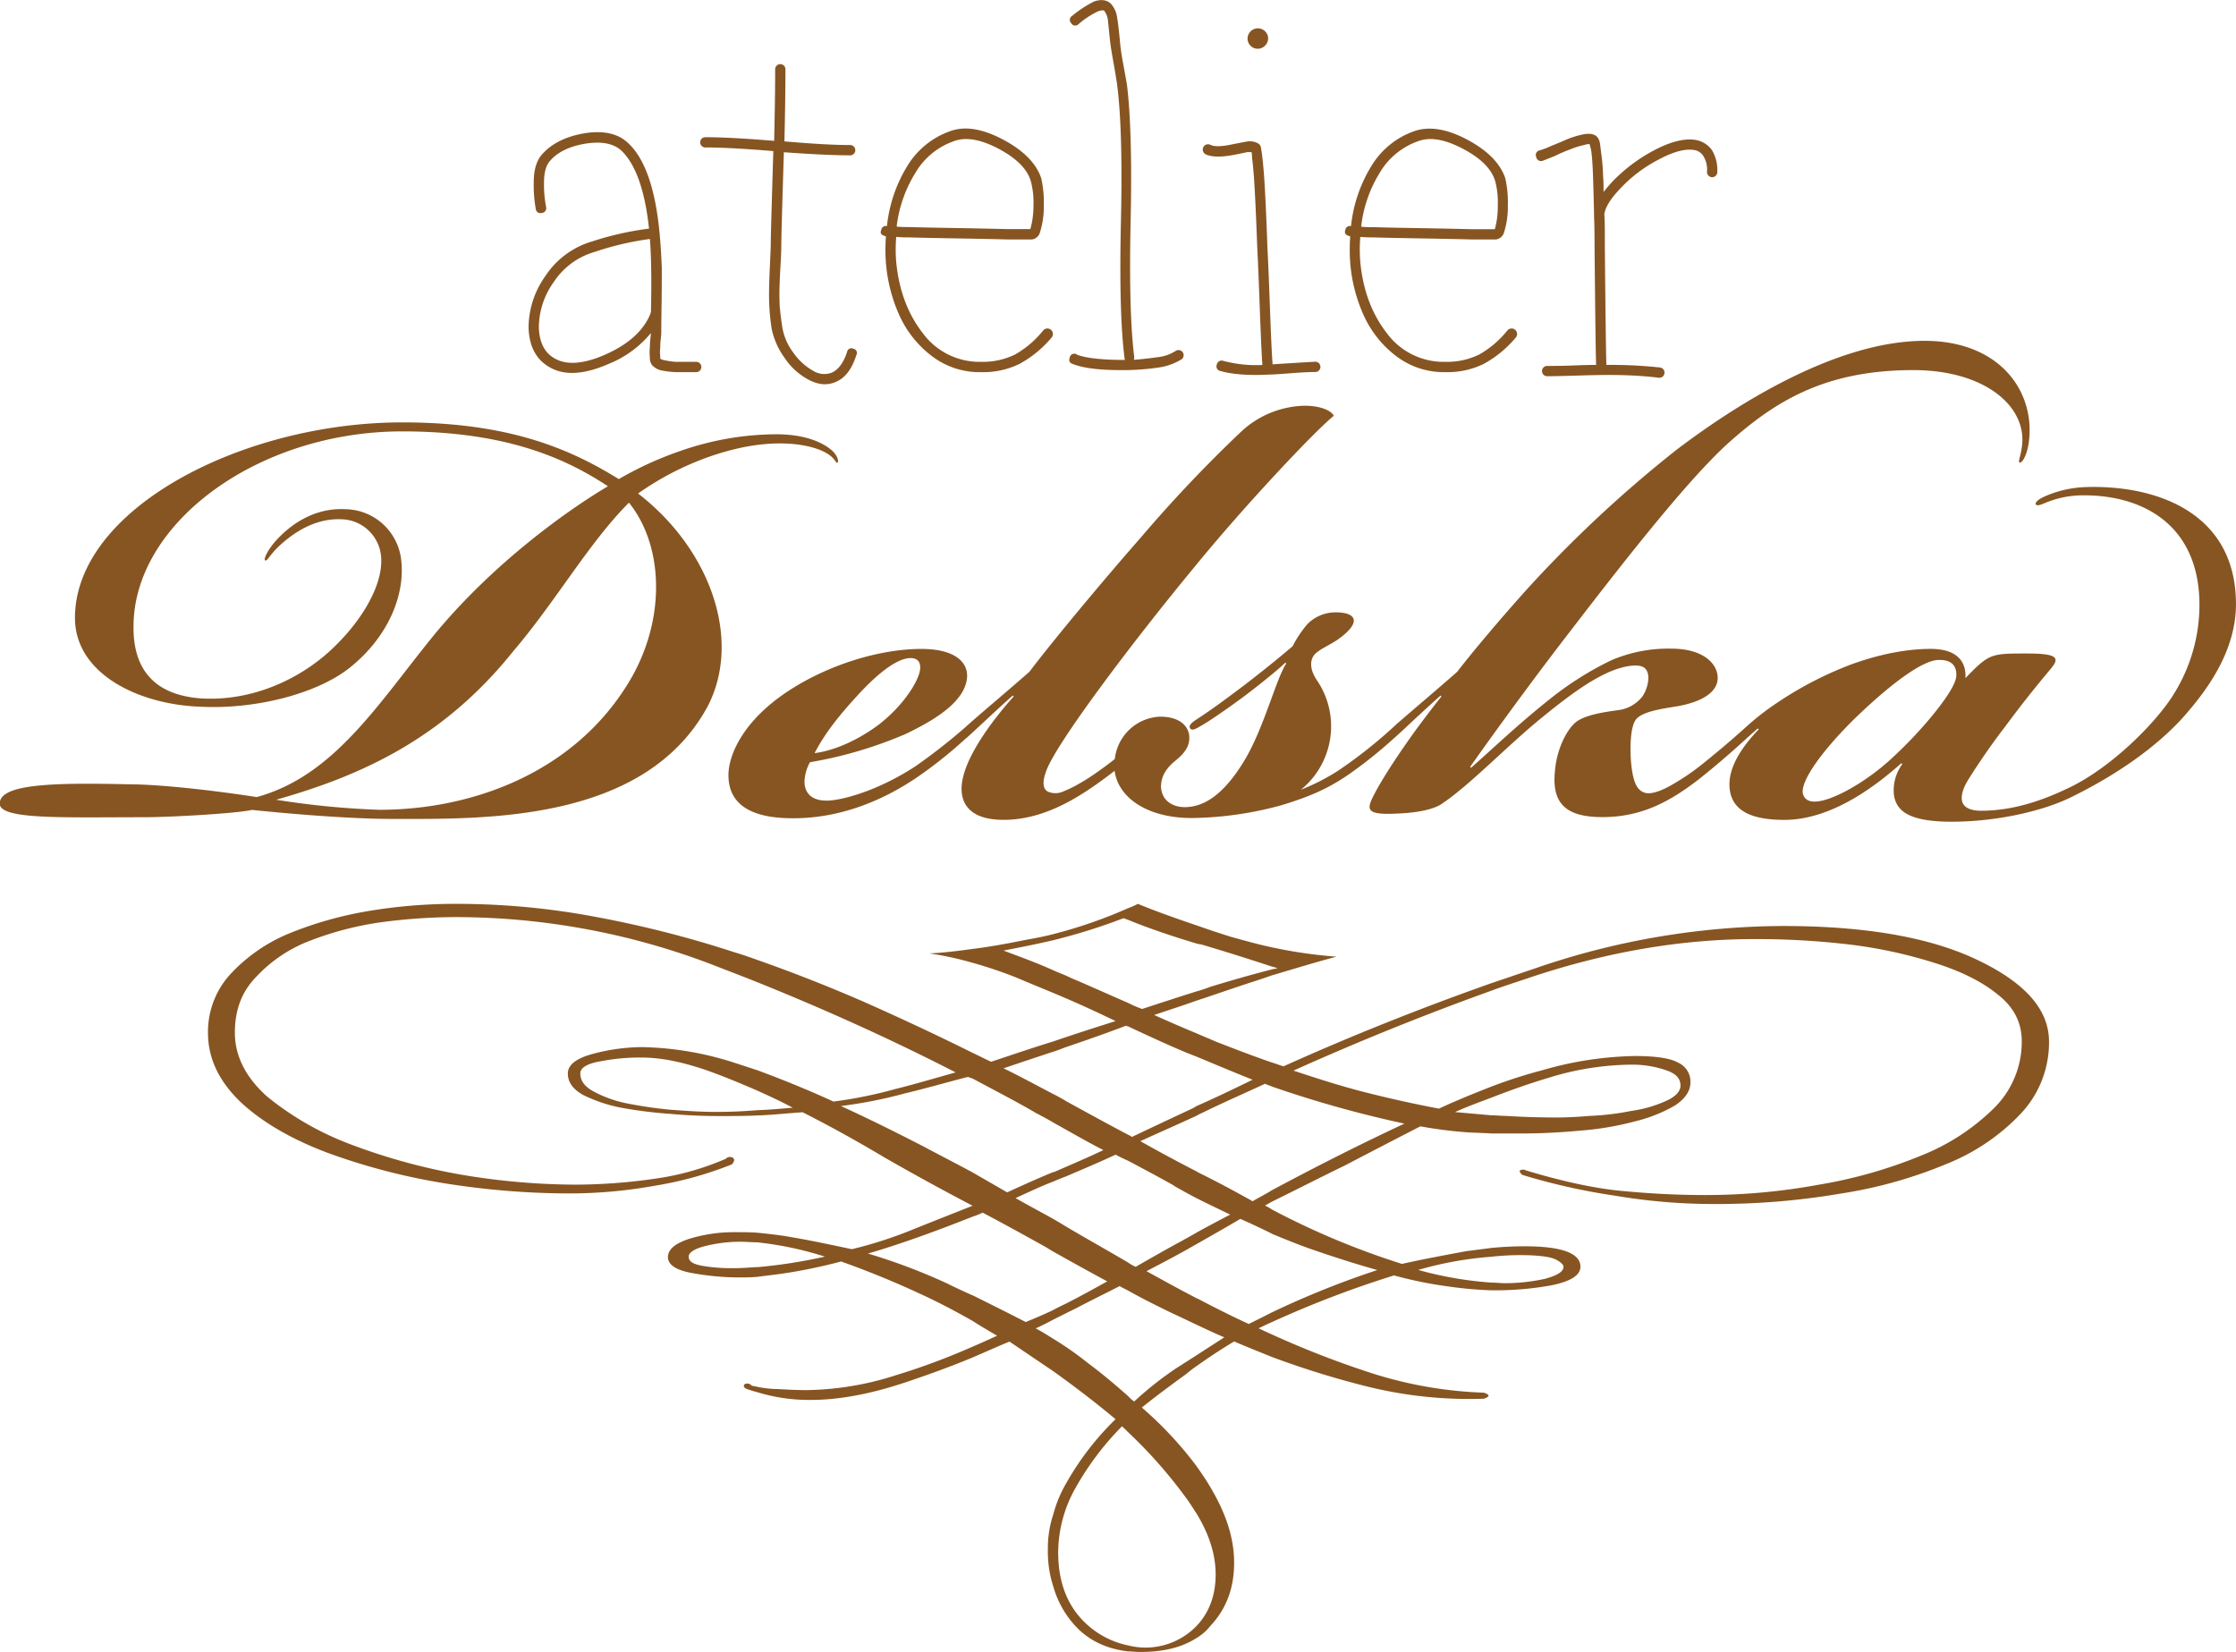 <svg id="Layer_1" data-name="Layer 1" xmlns="http://www.w3.org/2000/svg" viewBox="0 0 611.18 451.5"><title>delska-logo</title><path d="M113.87,224.39c25,0,68.71,1,85.95-30.73,9.49-18.24.75-43-19-58.22A79.27,79.27,0,0,1,196.07,127c7.24-3,15.49-5.25,23.48-5.25,6,0,10.25,1.25,12.5,2.5,2.75,1.5,2.75,3,3.25,2.75s0-2.25-2-3.75c-2.25-1.75-6.75-4-14.74-4a80.11,80.11,0,0,0-26,4.5,93.79,93.79,0,0,0-17,7.75c-13-8-29.48-15.5-59.21-15.5-43.73,0-89.7,23.74-89.45,53.72.25,15.24,17.74,23.49,34.48,24,14.74.75,31.73-3.5,40.73-10.75,10-8,15-19.23,14-29a15.59,15.59,0,0,0-15.24-14.24c-9.25-.5-15.49,5-18,7.5-3.25,3.24-4.5,6.24-4,6.49.75.25,1.25-1.75,4.75-4.74,4-3.5,9.49-6.75,16-6.5a11.15,11.15,0,0,1,11,11.24v.25c0,7-5.25,16.24-13.49,24-8.75,8.24-21.74,14.24-35.48,13.49-12-.75-19-7-18.74-20,.25-28,34-53,73.46-53,29,0,45.22,7.75,56.21,15-11,6.5-31.73,21.24-48,41.23-15,18.49-27,38-48,43.72-13-2-27-3.49-35-3.49-21.23-.5-34.73,0-35.23,5-.75,4.75,17,4,39.48,4,7,0,25-1,29.48-2C82.14,222.64,100.63,224.39,113.87,224.39Zm32.73-45.72c11.74-13.74,20.74-29.73,31.73-40.73,10,12.49,10,33.48-.75,50.22-15,23.74-42.22,33.73-67.46,33.73a226.08,226.08,0,0,1-28.23-2.75C104.87,212.65,127.36,202.65,146.6,178.67Z" transform="translate(-6.41 -0.55)" fill="#875522"/><path d="M576.36,133.69a29.91,29.91,0,0,0-11.49,2.75c-1.5.75-2.25,1.5-2,2,.5.5,1.5,0,2.75-.5a26.86,26.86,0,0,1,10.5-2c16.23,0,31.48,8.25,31.48,30a46.1,46.1,0,0,1-9.75,28.23c-6.24,8-16.49,17.24-26,21.74-7.25,3.49-15.24,6.24-24,6.24-2,0-4-.5-4.74-1.75-.76-1-.76-3.25,1-6.24,1.5-2.5,5.75-9,10-14.5,5-6.74,8-10.49,13-16.49,2.5-3,1.25-4-6.75-4-9.74,0-10.24,0-16.73,6.74.24-3.5-1.26-8-9.5-8-9,0-18.24,2.75-24.24,5.24a99.05,99.05,0,0,0-17.74,9.5,71.49,71.49,0,0,0-7.15,5.42l-.09.08-.26.23c-.72.63-1.46,1.29-2.24,2l0,0c-2.7,2.41-6.06,5.29-10,8.46a63.39,63.39,0,0,1-9.49,6.49c-2.25,1.26-4.75,2.25-6.5,2-2.5-.49-3.75-2.74-4.25-9.24-.24-4.25,0-9.25,1.5-11,1.75-2,6.5-2.75,11.25-3.5,7-1.25,11-4,11-7.75s-3.75-8-12.74-8a39.47,39.47,0,0,0-16.49,3.25A88.14,88.14,0,0,0,430,191.66c-8.5,6.75-15,13-21.49,18.74l-.25-.25c3.5-5,15.49-21.74,27.48-37.23,16.49-21.49,32-41,42.48-50.72,13.24-12,27-20.49,51.22-20.49,18.74,0,30.48,9.25,29.73,20-.25,3.25-1.25,5-.75,5.25.75.25,2-2,2.5-5.25,2-13.74-7.5-28-28.48-28-25,0-53.22,18.74-67.71,29.73a341.29,341.29,0,0,0-41,38.23c-6.75,7.49-15,17.24-19,22.49-5.94,5.22-11.64,10-15.83,13.66l-.41.33a130.22,130.22,0,0,1-16.24,13A58.11,58.11,0,0,1,362,216.4a22.33,22.33,0,0,0,4.49-29.74c-1.75-2.49-2.5-5.49-.5-7.49,1.75-1.5,3.75-2.25,6-3.75,6.74-4.75,5.25-7.5-.5-7.5a10.79,10.79,0,0,0-7.75,3.25,30.47,30.47,0,0,0-4,6c-3.5,3-9,7.49-15,12-4,3-7.75,5.75-11.25,8-1.5,1-2.25,1.74-1.75,2.49s1.75,0,3-.75c2.25-1.24,8-5.24,12-8.24,3-2.25,9-7,11-9l.25.25c-2.75,4-6.25,18.24-11.75,27-5.24,8.49-10.49,12.24-16,12.24-3,0-6.24-1.5-6.49-5.5,0-3,1.5-5.24,4-7.24,2.74-2.25,3.74-4,3.74-6.25,0-3-2.49-5.74-8-5.74A13,13,0,0,0,311.13,208c-.39.32-.77.62-1.12.89-5.24,4-9.24,6.49-13,8a5.13,5.13,0,0,1-4.25,0c-1.25-.75-1.49-2.5-.5-5.25,2.25-7.25,24-36,40.73-56.22,13.24-16.24,32.73-37,38-41.22-.75-1.5-3.75-2.75-8-2.75a26.23,26.23,0,0,0-17.49,7.24,377.32,377.32,0,0,0-27.23,28.74c-10.74,12.24-24.24,28.48-30.48,36.73-6.25,5.49-12.25,10.49-16.49,14.24-.36.31-.68.61-1,.9a160.4,160.4,0,0,1-13.51,10.59c-11,7.24-21,9.49-24.23,9.49h-.25c-4,0-6-2-6-5.24a11.72,11.72,0,0,1,1.5-5.25A114.21,114.21,0,0,0,254,201.15c7.75-3.74,16.24-8.74,16.75-15.49.25-4.24-3.5-7.74-12.5-7.74-11.24,0-25.48,4.25-36.73,11.74-12,8-16,17.24-16,22.74,0,6.49,4,12.49,20.24,11.74,10.5-.5,21.24-4.25,31.48-11.24a120.61,120.61,0,0,0,13.14-10.49,4.45,4.45,0,0,0,.61-.51c2.5-2.25,7.74-7.24,12.24-11.24l.25.25c-6.25,7-14.24,17.74-14.24,25.24,0,4.49,2.75,8.49,11.49,8.49,10.5,0,19.74-5.5,27.48-11.24.87-.63,1.84-1.37,2.86-2.17.93,7.17,8.69,12.91,21.13,12.91a96.52,96.52,0,0,0,24.49-3.5c6.49-2,12-4,18.49-8.49a125.92,125.92,0,0,0,12.33-9.88,3.51,3.51,0,0,0,.41-.37l.45-.4c.89-.8,1.67-1.52,2.3-2.1l.22-.23c2.68-2.48,6.16-5.74,9.28-8.51l.24.25c-3,3.75-6.74,8.74-8.49,11.24-4.25,6-8.49,12.5-10.49,16.74-1.5,3.25-1,4.5,7.49,4,5.5-.25,9.75-1.25,11.75-2.75,7.49-5,18-16,27.23-23.48,6.75-5.5,12.74-10,18.49-12.49,3.5-1.51,7.49-2.25,9.24-1.26,2.5,1.5,1,6.5-.5,8.25a9.91,9.91,0,0,1-6.49,3.5c-3.5.5-9.25,1.25-11.75,3.5-2,1.75-5,6.74-5.49,13.49-.75,8.49,3,12.24,13,12.24,11,0,18.74-4.5,26.24-10.24,5.65-4.48,10.39-8.71,13.64-11.7l.35-.3c.25-.25,2.25-2,2.25-2l.25.26c-5.5,5.74-8,10.74-8,15,0,7.24,6,9.74,15,9.74,13.25,0,25.49-9.74,32-15.49l.25.25a12,12,0,0,0-2.25,8.74c.76,3.75,3.5,7,15.75,7,12.49,0,25.23-3,32.73-6.75,12.24-6,23-13.49,30.48-21.73,5.74-6.5,14.49-17.49,14.49-31C617.59,140.69,595.85,133,576.36,133.69ZM240.55,190.91c7.25-8,12-10.49,14.74-10.49,2.25,0,3,1.5,2.5,3.75-.75,3.24-4.74,9.49-11.24,14.49-6.75,5-13.24,7.24-17.49,7.74C231.56,201.65,234.81,197.16,240.55,190.91Zm282.85,17c-6.75,6.25-16.24,11.74-21,11.74-1.75,0-3-.75-3.25-2.5-.25-3.24,4.5-10.49,13.74-19.73,9.25-9,18.74-16.49,23.49-16.49h.25c2.75,0,4.75,1.25,4.49,4.49C540.89,189.41,531.14,200.9,523.4,207.9Z" transform="translate(-6.41 -0.55)" fill="#875522"/><path d="M155.39,76.13a24.35,24.35,0,0,0-4.5,14.06q.27,7.73,5.9,10.82,6,3.38,16-1a28.78,28.78,0,0,0,11.53-8.43c0,.19-.05.71-.14,1.55-.1,1-.14,1.83-.14,2.39a10.58,10.58,0,0,0,0,2.53,3.58,3.58,0,0,0,.56,2.25,4.92,4.92,0,0,0,2.81,1.54,26.63,26.63,0,0,0,3.51.42h5.91a1.41,1.41,0,0,0,0-2.81h-5.77A21.84,21.84,0,0,1,188,99a3,3,0,0,1-1.12-.42v-.7a8.35,8.35,0,0,1,0-2.25c0-.47,0-1.27.14-2.39.09-.84.14-1.41.14-1.69,0-.46,0-2.76.07-6.88s.07-7.74.07-10.83c-.1-2.9-.28-5.95-.56-9.13q-1.69-18.55-8.58-25-4.22-4.08-12.37-2.67-7.59,1.41-11.38,5.9-2.11,2.53-2.11,7.45a37.45,37.45,0,0,0,.56,7.31,1.27,1.27,0,0,0,1.62,1.06,1.31,1.31,0,0,0,1.2-1.62,31.89,31.89,0,0,1-.57-6.75q0-3.93,1.55-5.76,3.09-3.66,9.56-4.78,6.73-1.12,10,1.83,5.9,5.63,7.59,21.36a82.9,82.9,0,0,0-15.61,3.52A23,23,0,0,0,155.39,76.13Zm28.67-10.26q.56,7.3.28,20a1,1,0,0,0-.14.42q-2.82,7-12.51,11.25c-5.81,2.52-10.36,2.86-13.64,1-2.71-1.5-4.17-4.26-4.35-8.29a21.35,21.35,0,0,1,4-12.51A20,20,0,0,1,169,69.39,80.33,80.33,0,0,1,184.06,65.87Z" transform="translate(-6.41 -0.55)" fill="#875522"/><path d="M199.24,40.85q6.47,0,18.55,1-.71,22.77-.7,25.44c0,.65-.1,2.93-.28,6.81s-.24,7-.15,9.42a59.9,59.9,0,0,0,.71,7.1A21,21,0,0,0,221,98.55a17.87,17.87,0,0,0,6.25,5.69c2.72,1.5,5.25,1.74,7.6.7q3.8-1.55,5.62-7.31a1.16,1.16,0,0,0-.78-1.75,1.19,1.19,0,0,0-1.75.91c-1,3-2.44,4.87-4.22,5.63a5.74,5.74,0,0,1-5.13-.57,16.31,16.31,0,0,1-5.34-4.92,15.89,15.89,0,0,1-3-6.88q-.42-2.67-.71-5.63c-.09-2.06-.11-3.86-.06-5.41s.14-3.56.28-6,.21-4.38.21-5.69q0-2.81.7-25.16,11.52.84,18,.84a1.41,1.41,0,1,0,0-2.81q-6.47,0-17.85-1,.28-11.54.28-19.82a1.41,1.41,0,0,0-2.81,0q0,8.15-.28,19.68-12.09-1-18.69-1a1.41,1.41,0,1,0,0,2.81Z" transform="translate(-6.41 -0.55)" fill="#875522"/><path d="M248.15,65a.57.57,0,0,0,.42.14,47,47,0,0,0,0,7.31,43.32,43.32,0,0,0,3.72,14.4,29,29,0,0,0,8.79,11,21.51,21.51,0,0,0,13.49,4.42A22.61,22.61,0,0,0,285.11,100a30.76,30.76,0,0,0,8.72-7.16,1.5,1.5,0,0,0-2.25-2,26.8,26.8,0,0,1-7.73,6.61,20,20,0,0,1-9.28,2,19.25,19.25,0,0,1-15.95-7.87q-6.12-7.87-7.24-19.39a41.71,41.71,0,0,1,0-6.89,36.31,36.31,0,0,0,3.65.14q4.79.14,13.36.28,7.73.13,13.35.28h6.75a2.67,2.67,0,0,0,2.1-1.68,23.18,23.18,0,0,0,1.13-7.59,30.09,30.09,0,0,0-.7-7.45q-2-6-10.12-10.41-8.29-4.49-14.2-2.66a22.35,22.35,0,0,0-12.23,9.62,39.06,39.06,0,0,0-5.62,16.52,1.25,1.25,0,0,0-1.55,1C246.93,64.19,247.21,64.75,248.15,65Zm8.64-17.5A19.8,19.8,0,0,1,267.54,39q4.79-1.55,12,2.31t8.64,8.79a22.51,22.51,0,0,1,.71,6.61,23.37,23.37,0,0,1-.85,6.46h-6.18q-5.76-.14-13.35-.28-9.13-.14-13.5-.28c-1.31,0-2.48,0-3.51-.14A35.67,35.67,0,0,1,256.79,47.53Z" transform="translate(-6.41 -0.55)" fill="#875522"/><path d="M298.81,98.27c-.32.89-.07,1.47.78,1.75q4.5,1.83,14.9,1.69a68.67,68.67,0,0,0,8.57-.7,16.61,16.61,0,0,0,6.32-2.25,1.4,1.4,0,1,0-1.68-2.25,11.31,11.31,0,0,1-5.06,1.69c-1.88.28-4,.51-6.33.7a2.1,2.1,0,0,0,.14-.7q-1.54-12.09-1-37t-1-37.45c0-.1-.38-2.2-1.13-6.33a56.37,56.37,0,0,1-.84-6.18c-.28-2.81-.52-4.74-.7-5.76A7.07,7.07,0,0,0,310,1.5Q308.3,0,305.49.94a31,31,0,0,0-6,3.93,1.25,1.25,0,0,0-.28,2,1.24,1.24,0,0,0,2,.28,23.9,23.9,0,0,1,5.35-3.51c.84-.28,1.4-.33,1.68-.14a5.5,5.5,0,0,1,1,2.53l.56,5.48q.27,2.38,1,6.32.84,4.78,1,6.19,1.56,12.36,1,37.1-.57,25.17,1,37.39a.57.57,0,0,0,.14.42q-9.27,0-13.07-1.4A1.26,1.26,0,0,0,298.81,98.27Z" transform="translate(-6.41 -0.55)" fill="#875522"/><path d="M350.19,13.87a2.67,2.67,0,0,0,2-.85,2.7,2.7,0,0,0,0-3.93,2.81,2.81,0,0,0-4.77,2,2.68,2.68,0,0,0,.84,2A2.66,2.66,0,0,0,350.19,13.87Z" transform="translate(-6.41 -0.55)" fill="#875522"/><path d="M335.85,42.68c1.69.84,4.4.89,8.15.14,1.87-.37,3-.61,3.38-.7h1.12a6.87,6.87,0,0,1,.14,1.55c.19,1.31.37,3.27.56,5.9q.42,6.47.85,18.41.27,5.2.56,13t.49,12.58q.21,4.78.35,6.46v.29a34.69,34.69,0,0,1-10.68-1.13,1.34,1.34,0,0,0-1.76,1,1.29,1.29,0,0,0,.92,1.76q4.9,1.41,13.21,1,1.26,0,5.9-.36t7-.35a1.41,1.41,0,0,0,0-2.81q-.57,0-11.81.71v-.43q-.13-1.55-.35-6.32c-.14-3.19-.3-7.35-.49-12.51s-.38-9.51-.56-13.07q-.42-11.94-.85-18.41c-.19-2.63-.37-4.69-.56-6.19-.09-.75-.19-1.36-.28-1.82a1.63,1.63,0,0,0-.14-.71,1.41,1.41,0,0,0-.56-.84,4.62,4.62,0,0,0-3.38-.56c-.56.09-1.78.33-3.65.7q-4.63,1-6.19.14a1.45,1.45,0,0,0-1.4,2.53Z" transform="translate(-6.41 -0.55)" fill="#875522"/><path d="M375.06,65a.59.59,0,0,0,.42.14,49.55,49.55,0,0,0,0,7.31,43.09,43.09,0,0,0,3.73,14.4,28.92,28.92,0,0,0,8.78,11,21.52,21.52,0,0,0,13.5,4.42A22.63,22.63,0,0,0,412,100a30.73,30.73,0,0,0,8.71-7.16,1.5,1.5,0,0,0-2.25-2,26.67,26.67,0,0,1-7.73,6.61,20,20,0,0,1-9.27,2,19.27,19.27,0,0,1-16-7.87q-6.12-7.87-7.23-19.39a41.71,41.71,0,0,1,0-6.89,36.05,36.05,0,0,0,3.65.14q4.77.14,13.35.28,7.72.13,13.35.28h6.75a2.69,2.69,0,0,0,2.11-1.68,23.23,23.23,0,0,0,1.12-7.59,29.61,29.61,0,0,0-.7-7.45q-2-6-10.12-10.41t-14.2-2.66a22.3,22.3,0,0,0-12.22,9.62,39.07,39.07,0,0,0-5.63,16.52,1.24,1.24,0,0,0-1.54,1C373.84,64.19,374.12,64.75,375.06,65Zm8.64-17.5A19.82,19.82,0,0,1,394.46,39q4.77-1.55,12,2.31t8.65,8.79a22.59,22.59,0,0,1,.7,6.61A23.07,23.07,0,0,1,415,63.2h-6.19q-5.76-.14-13.35-.28-9.13-.14-13.49-.28c-1.31,0-2.48,0-3.51-.14A35.53,35.53,0,0,1,383.7,47.53Z" transform="translate(-6.41 -0.55)" fill="#875522"/><path d="M428.05,44.51l3.23-1.27a43.93,43.93,0,0,1,4.22-1.82,23.18,23.18,0,0,1,4.08-1.27A2.55,2.55,0,0,1,441,40v.42a7.3,7.3,0,0,1,.42,1.83c.19,1.59.33,3.75.42,6.46s.19,6.14.28,10.26v.85q.13,2.1.14,8,.28,29.52.43,32.47c-.48,0-2.42,0-5.84.14s-6,.14-7.66.14a1.41,1.41,0,0,0,0,2.81c1.88,0,5.06-.07,9.56-.21s8.39-.17,11.67-.07,6.41.32,9.41.7a1.41,1.41,0,1,0,.29-2.81,126.86,126.86,0,0,0-14.62-.7q-.15-2.82-.43-32.47c0-4.41,0-7.31-.14-8.71.29-2,1.78-4.36,4.5-7.17a38.4,38.4,0,0,1,10.26-7.73q6-3.24,9.7-2.67a3.56,3.56,0,0,1,2.53,1.54A6.94,6.94,0,0,1,473,47.46a1.41,1.41,0,1,0,2.81,0,10.47,10.47,0,0,0-1.54-6,6.94,6.94,0,0,0-4.5-2.68q-4.64-.69-11.52,3a45.39,45.39,0,0,0-11,8.29c-.93,1-1.78,2-2.53,2.95,0-1.59,0-3-.13-4.36a50.56,50.56,0,0,0-.57-6.6c-.09-.94-.19-1.69-.28-2.25A3.67,3.67,0,0,0,443,38c-.76-.84-2.07-1.07-3.94-.7a24.29,24.29,0,0,0-4.5,1.4q-1.26.57-4.35,1.83a19.88,19.88,0,0,1-3,1.13,1.28,1.28,0,0,0-.91,1.75A1.34,1.34,0,0,0,428.05,44.51Z" transform="translate(-6.41 -0.55)" fill="#875522"/><path d="M546.7,262.83c-13-6.17-30.69-9.18-53-9.18A210,210,0,0,0,426,265.24l-12,4.06c-19.13,6.77-38.06,14.28-56.76,22.71-1.07-.3-2.11-.75-3.19-1.05-5.26-1.81-10.28-3.76-15.35-5.72-1.67-.75-3.57-1.5-5.26-2.26-4-1.65-7.77-3.3-11.56-5,4-1.36,7.79-2.56,11.56-3.92,4.63-1.5,9.25-3.15,13.89-4.66,2.31-.75,4.62-1.5,6.72-2.25,6.12-1.8,12-3.61,17.67-5.11a130,130,0,0,1-17.67-2.56c-3.57-.75-7.34-1.81-11.14-2.86-3.37-1.05-6.52-2.11-9.47-3.15-5.88-2-11.34-3.93-16-5.87a21.49,21.49,0,0,1-2.72,1.2,129.42,129.42,0,0,1-20.4,7.07c-2.31.6-4.64,1.06-7.16,1.5-5.26,1.06-10.31,2-14.93,2.55-4.4.61-8.2,1.07-11.78,1.22a91.64,91.64,0,0,1,11.78,2.56,121.18,121.18,0,0,1,12,4.05c3.15,1.36,6.53,2.71,10.1,4.21q8.19,3.4,17,7.68c-5.66,1.8-11.34,3.61-17,5.56-5.9,1.81-11.56,3.76-17,5.56-1.68-.75-3.36-1.65-5-2.4-9.67-4.82-19.34-9.33-29.44-13.83-9.67-4.22-19.56-8.12-29.44-11.59-2.11-.76-4.21-1.5-6.31-2.11a294.29,294.29,0,0,0-37.65-9.62,204.63,204.63,0,0,0-38.48-3.61,143.94,143.94,0,0,0-23.77,1.94,102.37,102.37,0,0,0-21.88,6.18,45.6,45.6,0,0,0-16,11.12,23.34,23.34,0,0,0-6.1,16c0,7.2,3.16,13.52,9.25,19.25,6.1,5.56,14.09,10.07,23.77,13.68a174,174,0,0,0,32,8.27,217.76,217.76,0,0,0,33.44,2.71,132.11,132.11,0,0,0,23.77-2.12,99.19,99.19,0,0,0,21-5.84c.63-.77.84-1.37.21-1.81a1.55,1.55,0,0,0-1.89.29,74.13,74.13,0,0,1-19.14,5.42A155.19,155.19,0,0,1,164,324.35a190,190,0,0,1-31.35-2.7,165.43,165.43,0,0,1-30.28-8.27,81.55,81.55,0,0,1-22.92-13.09c-5.9-5.26-8.84-11.14-8.84-17.44s1.89-11.3,5.89-15.36a38.83,38.83,0,0,1,14.93-9.92,87.48,87.48,0,0,1,19.56-5,156.31,156.31,0,0,1,20-1.35A196.76,196.76,0,0,1,200.54,264c4.21,1.65,8.62,3.31,12.83,5,18.31,7.37,36.39,15.5,54.25,24.67-5.46,1.52-10.94,3.16-16.4,4.52a121.21,121.21,0,0,1-17,3.45c-7.14-3.29-14.3-6.16-20.81-8.57l-6.94-2.26a87.27,87.27,0,0,0-24.61-4.06,53.5,53.5,0,0,0-13.24,1.81c-4.62,1.21-7,3-7,5.41s1.48,4.38,4.21,5.88a40.9,40.9,0,0,0,10.31,3.46A121.24,121.24,0,0,0,189.6,305c4.83.44,9.25.6,13.46.6,3.37,0,6.94,0,10.31-.16,4-.13,8.21-.59,12.41-.88q10.71,5.4,22.07,12.17c7.56,4.36,15.77,8.86,24.4,13.39-6.1,2.41-11.78,4.65-17,6.76a115.17,115.17,0,0,1-16,5.11c-5.68-1.2-11.16-2.39-16.61-3.3-3.16-.59-6.32-.9-9.26-1.21-2.11-.14-4.21-.14-6.31-.14a41.47,41.47,0,0,0-12.2,1.8c-3.79,1.21-5.89,2.85-5.89,5s2.32,3.6,6.52,4.36a72.87,72.87,0,0,0,12.62,1.21c1.69,0,3.37,0,5.26-.16,2.31-.31,5-.59,8-1.05a144.86,144.86,0,0,0,14.93-3.15c6.72,2.39,13.89,5.26,21,8.56,5,2.25,9.87,4.81,14.92,7.67,2.1,1.36,4.42,2.71,6.73,4.06-2.31,1.06-4.63,2.11-6.73,3a186.05,186.05,0,0,1-21,7.82,83.07,83.07,0,0,1-24.39,4.05c-2.53,0-5.25-.14-7.78-.29a30.8,30.8,0,0,1-5.68-.61c-.42-.15-.84-.15-1.47-.3a1.6,1.6,0,0,0-1.9-.45c-.42.3-.42.75.22,1.21a25.22,25.22,0,0,0,3.15,1,48.36,48.36,0,0,0,14.71,2.12c7.37,0,15.77-1.51,25-4.53,6.32-2.1,12.62-4.35,19.14-7.06,3.15-1.36,6.52-2.86,10.1-4.36l12,8.12q9.15,6.54,17,13.1a77.28,77.28,0,0,0-13.45,17.44,34.48,34.48,0,0,0-3.57,8.57,29.45,29.45,0,0,0-1.48,9.63,31,31,0,0,0,1.48,10.08,26.67,26.67,0,0,0,5.26,9.92c3.77,4.51,8.83,7.07,15.14,7.82,1,0,2.11.16,3.37.16,6.3,0,11.33-1.21,15.33-3.78a13.38,13.38,0,0,0,3.8-3.3c4.4-4.65,6.53-10.38,6.53-17.29S341.45,414,337,406.63c-1.06-1.8-2.32-3.61-3.59-5.42a101.72,101.72,0,0,0-14.91-15.95c4.19-3.31,8.19-6.31,12.18-9.17a30.44,30.44,0,0,1,2.73-2.1c3.18-2.25,6.52-4.51,10.33-6.77,3.56,1.5,6.94,2.86,10.28,4.21a241.79,241.79,0,0,0,25,7.82,116,116,0,0,0,33,3.61c1.68-.6,1.68-1.05,0-1.65A113.22,113.22,0,0,1,382,376.09a255,255,0,0,1-28-10.83c-1-.44-2.31-1.05-3.57-1.65,1.26-.6,2.53-1.21,3.57-1.66a282.6,282.6,0,0,1,33.45-12.79,111.1,111.1,0,0,0,14.72,3A109,109,0,0,0,414,353.23h1.91a86.15,86.15,0,0,0,14.49-1.35c5.26-1.06,8-2.72,8-5.12,0-3.61-5-5.56-15.14-5.56-3.16,0-6.1.15-9.26.45l-6.93.9c-5.68,1.06-11.36,2.11-17.46,3.46a213.19,213.19,0,0,1-35.56-14.88,10.43,10.43,0,0,0-1.88-1.06c.62-.31,1.28-.75,1.88-1.06,6.73-3.3,13.48-6.76,20-9.92,6.93-3.62,13.87-7.22,20.6-10.68a118,118,0,0,0,12.83,1.64c2.33.15,4.41.15,6.52.31h6.32a172,172,0,0,0,17.67-.75,82,82,0,0,0,15.33-2.56,40.89,40.89,0,0,0,10.94-4.35c2.74-1.82,4.21-3.92,4.21-6.33A5.68,5.68,0,0,0,465.1,291c-2.1-1.2-6.1-1.81-11.78-1.81a95.87,95.87,0,0,0-25.43,3.91A132,132,0,0,0,414,297.57c-4.62,1.81-9.46,3.76-14.29,6-7.16-1.37-13.89-2.87-20.4-4.53s-13-3.76-19.35-5.86c18.09-8.13,36-15.33,54-21.81,3.16-1.19,6.52-2.25,9.67-3.31,21.24-7.22,42.07-10.83,62.26-10.83a216,216,0,0,1,26.28,1.51,128.24,128.24,0,0,1,23.35,5.1q10.71,3.4,17,8.59c4.41,3.45,6.51,7.67,6.51,12.78a25.46,25.46,0,0,1-7.57,18.21,59.77,59.77,0,0,1-19.77,12.92,129.34,129.34,0,0,1-28,8,171.21,171.21,0,0,1-31.34,2.85c-6.31,0-13.47-.29-21.23-1-8-.62-17.05-2.56-27.57-5.72a1.67,1.67,0,0,0-1.68,0c-.2.3,0,.6.64,1.21a172.63,172.63,0,0,0,25.45,5.7,161.38,161.38,0,0,0,26.49,2.26,202.39,202.39,0,0,0,35.11-2.85,124,124,0,0,0,29-8.14A57.06,57.06,0,0,0,558.9,304.8a28.36,28.36,0,0,0,7.58-19.56C566.48,276.36,559.75,269,546.7,262.83ZM213.37,304c-3.79.31-7.57.47-11.36.47-4.21,0-8.41-.31-12.61-.62a119.25,119.25,0,0,1-12-1.79,32.74,32.74,0,0,1-9-3.32c-2.32-1.35-3.37-2.87-3.37-4.82,0-1.5,1.89-2.7,5.68-3.31a54.53,54.53,0,0,1,11.14-1c5.26,0,11.15,1.2,18.09,3.61,4.2,1.51,8.62,3.32,13.46,5.42,2.94,1.34,6.31,2.86,9.68,4.67C219.88,303.6,216.53,303.89,213.37,304Zm0,42.87c-2.31.16-4.42.31-6.31.31a47.88,47.88,0,0,1-8.41-.6c-2.74-.45-4-1.21-4-2.56,0-1.06,1.48-2.12,4.42-2.86a39.88,39.88,0,0,1,9.67-1.21c1.48,0,2.95.16,4.63.16a93.19,93.19,0,0,1,18.51,3.91A142,142,0,0,1,213.37,346.91ZM414,344.06a71.86,71.86,0,0,1,8-.45c4.84,0,8.21.45,9.67,1.2s2.11,1.5,2.11,1.95c0,1.36-1.68,2.4-5,3.31a50.19,50.19,0,0,1-11.16,1.21c-1,0-2.3-.16-3.57-.16a100.64,100.64,0,0,1-20-3.46A98.12,98.12,0,0,1,414,344.06Zm0-43.47c5.48-2.12,10.52-3.91,15.58-5.41a78.07,78.07,0,0,1,22.7-3.63,28.19,28.19,0,0,1,9.47,1.51c2.73.9,4,2.25,4,4.22,0,1.5-1.26,3-4,4.21a34.62,34.62,0,0,1-9.47,2.71,72.21,72.21,0,0,1-11.14,1.35c-3.8.3-6.72.44-9.05.44-4.85,0-9.46-.14-14.29-.44-1.27,0-2.53-.16-3.8-.16l-9.88-.88C407.48,303,410.85,301.78,414,300.59Zm-115-32.8c-1.47-.75-3.16-1.34-4.62-2-4.64-2.1-9.26-3.76-13.67-5.42,4.62-.9,9.25-1.8,13.67-2.85a162.07,162.07,0,0,0,19.13-6l1.27.46c5.87,2.41,12.2,4.51,18.7,6.47.45.15.84.15,1.48.3,6.72,2,13.25,4.06,19.13,6a11.53,11.53,0,0,1,1.5.46c-.42.15-1.06.15-1.5.3-5.88,1.5-11.56,3.15-17,4.81a32.87,32.87,0,0,1-3.59,1.2c-4.84,1.51-9.87,3.17-14.91,4.81-1.26-.45-2.53-1-3.79-1.64C309.27,272.29,304.22,270,299,267.79ZM294.34,288c1.05-.31,2.1-.75,3.35-1.21,5.26-1.8,10.95-3.76,16.42-5.86.21,0,.4.15.63.15,5.45,2.55,10.93,5.11,16.39,7.37.84.3,1.5.6,2.31.9,5.06,2.1,10.09,4.23,15.35,6.32-5.26,2.56-10.29,5-15.35,7.21a11.77,11.77,0,0,1-1.05.62c-5.45,2.54-10.93,5.12-16.61,7.82a2.94,2.94,0,0,0-1-.6c-5.69-3-11.15-6-16.62-9-1.26-.75-2.52-1.48-3.78-2.1-4.64-2.41-9-4.81-13.67-7.07C285.29,291,289.92,289.45,294.34,288Zm33,36.69c1.89,1.07,4,2.27,6.08,3.33,2.95,1.5,6.1,3,9.25,4.51-3.15,1.65-6.3,3.31-9.25,4.95-1.24.75-2.73,1.52-4,2.26-4.19,2.25-8.4,4.67-12.59,7.07a12.79,12.79,0,0,1-2.11-1.2c-4.84-2.85-9.68-5.57-14.3-8.27-2.11-1.2-4-2.41-6.1-3.61-3.57-2-6.95-3.77-10.32-5.71,3.37-1.52,6.75-3.16,10.32-4.52,1.05-.45,2.1-.9,3.35-1.35,4.64-2,9.25-3.92,13.67-6,1.07.59,2.33,1.19,3.38,1.65C319.15,320.14,323.37,322.39,327.36,324.64ZM259,314c-7.59-3.92-15.16-7.67-22.72-11.14a126,126,0,0,0,17.46-3.45c5.68-1.35,11.34-3,17.24-4.51.43.16.84.31,1.26.44,5.89,3.16,11.77,6.18,17.45,9.49,1.69.9,3.16,1.65,4.64,2.56,4.62,2.56,9,5.12,13.67,7.51-4.42,2.12-9.05,4.07-13.47,6h-.2c-4.42,1.8-8.63,3.74-12.63,5.55L272.25,321C267.85,318.62,263.43,316.37,259,314Zm13.24,40.61c-2.32-1.05-4.63-2.09-6.74-3.16a162.46,162.46,0,0,0-21.85-8.27c8.82-2.56,18.28-6,28.59-10.07A22,22,0,0,0,275,332c5.68,3,11.14,6,16.82,9.17.84.45,1.68,1.05,2.53,1.51,4.83,2.7,9.68,5.41,14.71,8.11-3.79,2.11-7.36,4.07-11.14,6-1.26.61-2.52,1.21-3.57,1.8-2.53,1.21-5,2.27-7.57,3.31C281.92,359.4,277.1,357,272.25,354.58Zm59.31,56.71c.64.9,1.26,1.95,1.88,2.86,3.59,5.87,5.26,11.43,5.26,16.7,0,5.56-1.67,10.37-5.26,14.13a19.4,19.4,0,0,1-18.7,5.27A23.88,23.88,0,0,1,303,444.08c-4.83-4.66-7.35-11-7.35-19.26a36.16,36.16,0,0,1,4.84-17.75,78.68,78.68,0,0,1,12.61-16.68c.64.6,1.06,1,1.69,1.64A130.35,130.35,0,0,1,331.56,411.29ZM333.44,371c-1.88,1.22-3.77,2.41-5.66,3.62a93.47,93.47,0,0,0-11.36,9,10.06,10.06,0,0,1-1.68-1.5c-3.57-3.16-7.15-6.17-10.95-9a91.26,91.26,0,0,0-9.45-6.62c-1.69-1.06-3.17-2-4.84-2.86,1.67-.75,3.15-1.5,4.84-2.41,2.1-1.06,4.2-2.1,6.31-3.15,3.79-2,7.78-3.92,11.78-6,.84.47,1.46.76,2.31,1.21,4,2.26,8,4.22,12,6.17,2.33,1.05,4.41,2.1,6.72,3.16,2.53,1.2,5.06,2.4,7.59,3.46Zm20.61-33.23c3.58,1.5,6.94,2.85,10.33,4.06,6.5,2.26,12.6,4.21,18.5,5.86a243.33,243.33,0,0,0-28.83,11.58c-2.1,1.06-4.18,2.12-6.3,3.16-4.62-2.1-9.05-4.35-13.66-6.76-.2-.15-.43-.15-.65-.3-4.39-2.26-9-4.81-13.64-7.37,4-2.11,8.4-4.36,12.83-6.93.19-.14.61-.3.81-.45,4.22-2.41,8.2-4.66,12-6.91C348.39,335,351.32,336.39,354.05,337.74Zm36.19-30.08c-11.57,5.4-23.55,11.43-36.19,18.19-1.65,1.06-3.57,2-5.26,3-4.83-2.71-9.87-5.42-15.13-8,0-.16-.22-.16-.22-.16-5.24-2.71-10.3-5.41-15.33-8.26,5-2.28,10.09-4.52,15.33-6.93a11.86,11.86,0,0,1,1.48-.75c5.46-2.7,11.38-5.27,17.25-8,.62.3,1.28.46,1.88.75A309.43,309.43,0,0,0,390.24,307.66Z" transform="translate(-6.41 -0.55)" fill="#875522"/></svg>